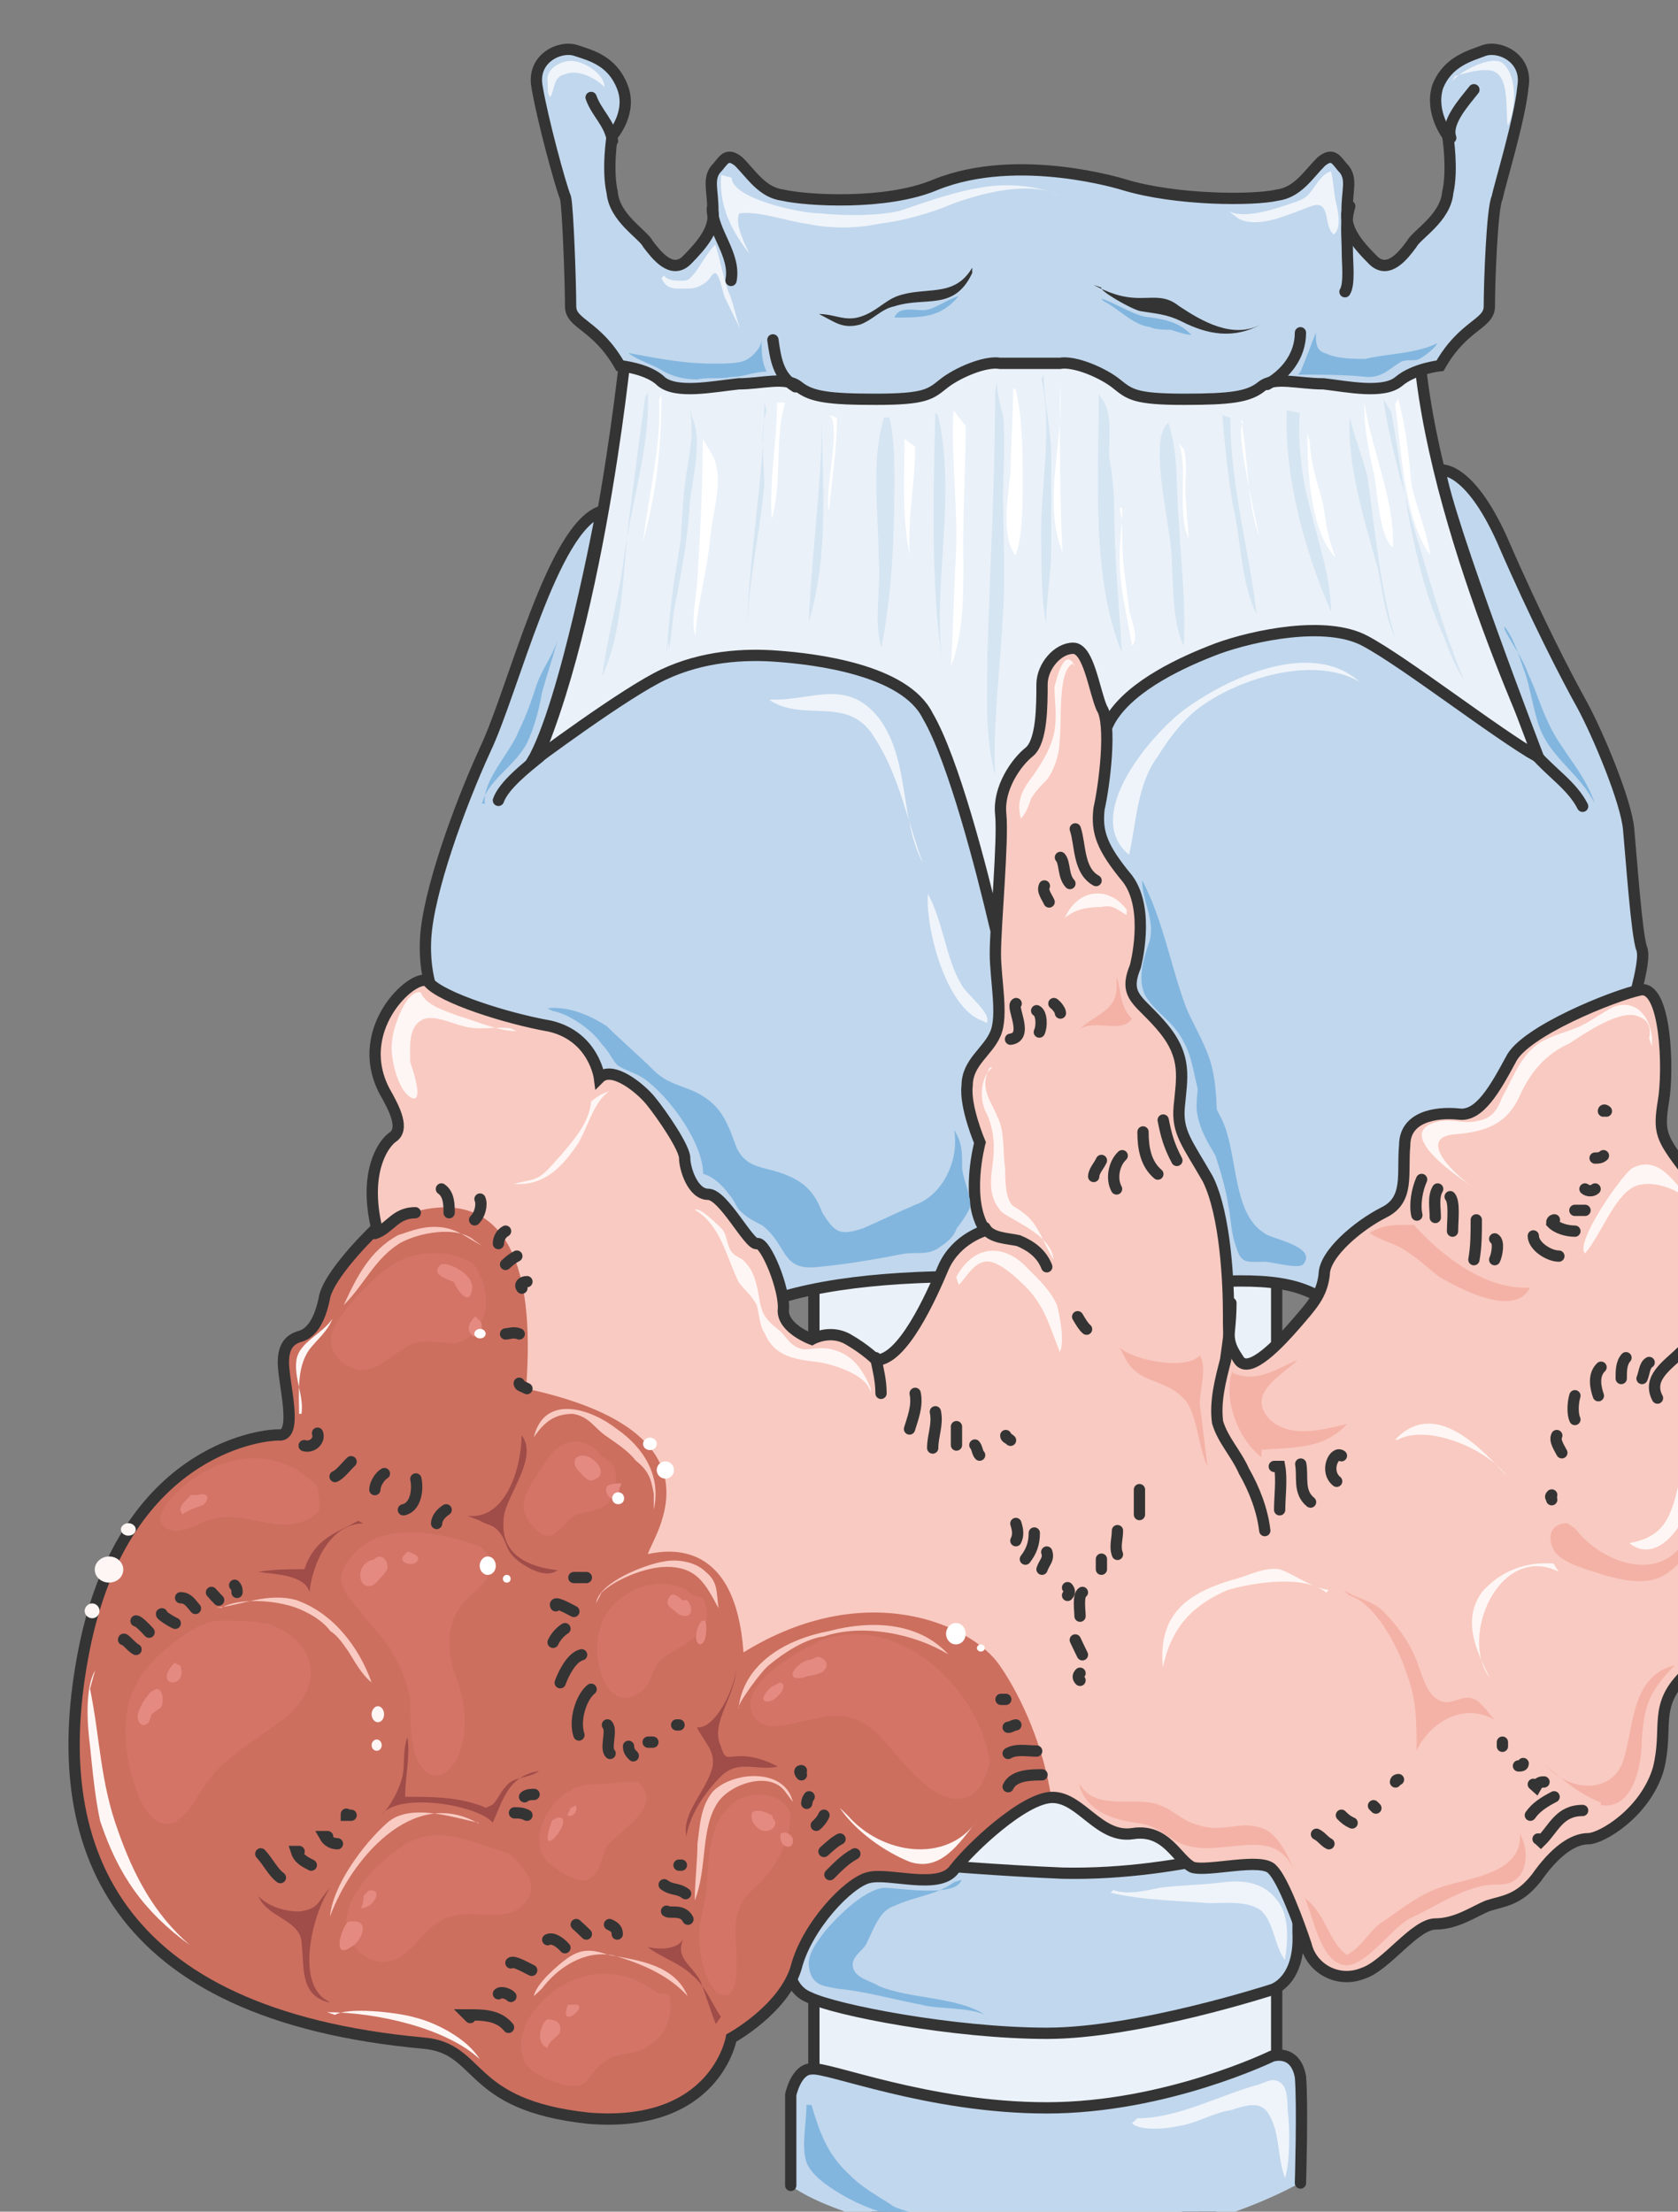 <svg xmlns="http://www.w3.org/2000/svg" version="1.0" viewBox="0 0 225.827 297.6"><rect x="0" y="0" width="225.827" height="297.6" fill="#808080" stroke="none"/><defs><clipPath clipPathUnits="userSpaceOnUse" id="a"><path d="M8.555 5.277h225.543v297.82H8.555z"/></clipPath></defs><path clip-path="url(#a)" d="M171.776 153.027v140.035c-38.257 19.509-62.282-1.039-62.282-1.039V158.224s10.473-5.557 30.301-5.916c19.828-.36 31.98.72 31.98.72z" fill="#eaf1f9" fill-rule="evenodd" fill-opacity="1" stroke="none"/><path clip-path="url(#a)" d="M171.816 153.067v140.035c-38.257 19.509-62.282-1.039-62.282-1.039V158.264s10.473-5.557 30.301-5.916c19.828-.36 31.98.72 31.98.72" fill="none" stroke="#343434" stroke-width="1.519px" stroke-linecap="round" stroke-linejoin="miter" stroke-miterlimit="8" stroke-dasharray="none" stroke-opacity="1"/><path d="M84.189 47.091s-4.197 42.894-14.99 61.003c0 0 44.932 28.583 72.395 28.583 27.863 0 67.52-31.021 67.52-31.021s-15.631-32.06-18.07-57.165c0 0-37.257-6.636-52.928-5.917-15.63.68-53.927 4.517-53.927 4.517z" fill="#eaf1f9" fill-rule="evenodd" fill-opacity="1" stroke="none"/><path d="M84.229 47.131s-4.198 42.894-14.991 61.003c0 0 44.933 28.583 72.396 28.583 27.863 0 67.52-31.021 67.52-31.021s-15.631-32.06-18.07-57.165c0 0-37.257-6.636-52.928-5.917-15.63.68-53.927 4.517-53.927 4.517" fill="none" stroke="#343434" stroke-width="1.519px" stroke-linecap="round" stroke-linejoin="miter" stroke-miterlimit="8" stroke-dasharray="none" stroke-opacity="1"/><path d="M134.558 48.85c-2.078-.36-5.916 1.36-7.635 2.759-1.759 1.399-2.438 2.078-9.074 2.078-6.277 0-8.715-.32-10.434-1.718-1.759-1.4-4.877-.36-8.035-.36-3.478.36-8.355 1.399-10.434-.32-1.759-1.759-5.557-2.119-5.557-2.119-3.158-5.556-6.636-5.556-6.636-7.995 0-3.118-.36-13.192-.68-14.591-.719-1.759-3.157-10.794-3.837-14.951-.72-3.838 3.118-5.597 5.237-4.877 2.079.68 4.877 1.4 6.236 4.877 1.4 3.478-1.359 6.596-1.359 6.596s-.72 4.517 0 7.635c.32 3.478 4.158 5.597 4.837 6.956 1.08 1.4 3.158 4.198 5.237 2.119 2.079-2.119 3.838-4.198 3.478-6.636 0-2.758-.68-4.158.36-5.557 1.039-1.04 1.399-2.438 3.118-1.04 1.759 1.76 3.158 4.158 5.956 4.518 3.118.72 13.912 1.4 20.508-1.399 11.153-4.517 25.424 0 25.424 0 6.996 2.119 17.43 2.119 20.548 1.4 2.798-.36 4.197-2.76 5.956-4.518 1.72-1.4 2.079 0 3.118 1.04 1.04 1.398.36 2.798.36 5.556-.36 2.438 1.36 4.517 3.478 6.636 2.079 2.079 4.158-.72 5.197-2.119.72-1.36 4.557-3.478 4.877-6.956.72-3.118 0-7.635 0-7.635s-2.439-3.118-1.36-6.596c1.36-3.478 4.518-4.198 6.237-4.877 2.119-.72 5.916 1.04 5.237 4.877-.36 4.157-3.118 13.192-3.478 14.95-.68 1.4-1.04 11.474-1.04 14.592 0 2.439-3.477 2.439-6.635 7.995 0 0-3.478.36-5.557 2.119-2.079 1.719-6.956.68-10.114.32-3.478 0-6.596-1.04-8.355.36-1.719 1.399-4.157 1.718-10.434 1.718-6.636 0-7.315-.68-9.074-2.078-1.719-1.4-5.557-3.118-7.635-2.759h-8.036z" fill="#c1d7ed" fill-rule="evenodd" fill-opacity="1" stroke="none"/><path clip-path="url(#a)" d="M134.598 48.89c-2.078-.36-5.916 1.36-7.635 2.759-1.759 1.399-2.438 2.078-9.074 2.078-6.277 0-8.715-.32-10.434-1.719-1.76-1.399-4.877-.36-8.035-.36-3.478.36-8.355 1.4-10.434-.32-1.759-1.758-5.557-2.118-5.557-2.118-3.158-5.556-6.636-5.556-6.636-7.995 0-3.118-.36-13.192-.68-14.591-.719-1.76-3.157-10.794-3.837-14.951-.72-3.838 3.118-5.597 5.237-4.877 2.079.68 4.877 1.399 6.236 4.877 1.4 3.478-1.359 6.596-1.359 6.596s-.72 4.517 0 7.635c.32 3.478 4.158 5.597 4.837 6.956 1.08 1.4 3.158 4.198 5.237 2.119 2.079-2.119 3.838-4.198 3.478-6.636 0-2.759-.68-4.158.36-5.557 1.039-1.04 1.399-2.438 3.118-1.04 1.759 1.76 3.158 4.158 5.956 4.518 3.118.72 13.912 1.4 20.508-1.4 11.153-4.516 25.424 0 25.424 0 6.996 2.12 17.43 2.12 20.548 1.4 2.798-.36 4.197-2.758 5.956-4.517 1.72-1.4 2.079 0 3.118 1.04 1.04 1.398.36 2.797.36 5.556-.36 2.438 1.36 4.517 3.478 6.636 2.079 2.079 4.157-.72 5.197-2.119.72-1.36 4.557-3.478 4.877-6.956.72-3.118 0-7.635 0-7.635s-2.439-3.118-1.36-6.596c1.36-3.478 4.518-4.198 6.237-4.877 2.119-.72 5.916 1.04 5.237 4.877-.36 4.157-3.118 13.192-3.478 14.95-.68 1.4-1.04 11.474-1.04 14.592 0 2.439-3.477 2.439-6.635 7.995 0 0-3.478.36-5.557 2.119-2.079 1.719-6.956.68-10.114.32-3.478 0-6.596-1.04-8.355.36-1.719 1.399-4.157 1.718-10.434 1.718-6.636 0-7.315-.68-9.074-2.078-1.719-1.4-5.557-3.118-7.635-2.759h-8.036z" fill="none" stroke="#343434" stroke-width="1.519px" stroke-linecap="round" stroke-linejoin="miter" stroke-miterlimit="8" stroke-dasharray="none" stroke-opacity="1"/><path d="M95.862 28.063c0 3.118 3.198 6.236 2.518 9.674M107.055 52.048c-2.358-1.399-2.678-3.837-3.038-6.316" fill="none" stroke="#343434" stroke-width="1.519px" stroke-linecap="round" stroke-linejoin="miter" stroke-miterlimit="8" stroke-dasharray="none" stroke-opacity="1"/><path d="M130.84 36.738c-2.438 5.197-6.275 3.118-10.473 4.477-1.759.36-2.798 1.759-4.557 2.439-2.439.68-3.478-.36-5.597-1.4 2.119 0 3.518 1.04 5.597.36 2.119-.68 3.158-2.079 4.917-2.758 3.838-1.4 7.675.32 10.114-3.838zM148.23 38.697c-.36.36 3.798 2.798 5.197 3.158 2.079.36 3.478.36 5.597 1.399 3.478 1.759 6.955 2.438 10.753.36-3.798 2.078-7.995-.36-11.113-2.439-1.76-1.4-3.158-1.08-5.237-1.08-2.439 0-4.157-.679-6.276-1.758z" fill="#343434" fill-rule="evenodd" fill-opacity="1" stroke="none"/><path d="M181.65 27.743c-.64 2.119-.32 3.838-.32 6.316 0 1.36.32 4.158-.32 5.197M170.537 51.729c2.438-1.36 4.477-3.798 4.477-6.956M82.43 18.949c-.36-2.399-2.159-3.758-2.878-5.837M195.242 18.549c-.72-2.039 1.759-4.757 3.118-6.476" fill="none" stroke="#343434" stroke-width="1.519px" stroke-linecap="round" stroke-linejoin="miter" stroke-miterlimit="8" stroke-dasharray="none" stroke-opacity="1"/><path d="M80.911 68.758s-4.837 26.105-9.394 33.78c0 0 12.552-9.394 17.789-11.833 5.197-2.438 10.793-2.798 15.31-2.438 4.878.36 17.07 1.758 20.188 7.995 3.478 5.916 7.316 20.907 9.035 28.223 1.759 7.635 10.793 2.758 11.873-4.518 1.04-7.675 1.04-18.828 3.797-23.346 2.799-4.517 9.754-7.675 14.312-9.394 4.837-1.759 14.59-3.838 19.828-1.04 5.237 2.76 17.749 12.513 23.346 15.671 0 0-12.193-31.7-13.232-38.656 0 0 3.797-.72 8.355 9.394 4.517 10.434 8.674 18.469 10.793 22.267 2.079 3.837 5.916 12.912 6.236 16.71.36 3.837 1.08 14.31 1.76 16.03.679 1.759-1.4 8.355-4.518 18.109-3.478 10.114-31.7 33.78-36.218 30.621-4.198-3.478-7.995-4.517-18.789-3.798-10.473.68-42.134-3.837-59.564 3.119-17.749 6.596-35.858-24.705-38.976-32.021-3.518-6.956-5.956-10.794-5.597-17.43.36-6.236 4.518-17.749 8.035-25.424 3.798-7.995 9.035-29.942 15.631-32.02z" fill="#c1d7ed" fill-rule="evenodd" fill-opacity="1" stroke="none"/><path d="M80.95 68.798s-4.836 26.104-9.393 33.78c0 0 12.552-9.394 17.789-11.833 5.197-2.439 10.793-2.798 15.31-2.439 4.878.36 17.07 1.76 20.188 7.996 3.478 5.916 7.316 20.907 9.035 28.223 1.759 7.635 10.793 2.758 11.873-4.518 1.039-7.675 1.039-18.828 3.797-23.346 2.799-4.517 9.754-7.675 14.312-9.394 4.837-1.759 14.59-3.838 19.828-1.04 5.237 2.76 17.749 12.513 23.346 15.671 0 0-12.193-31.7-13.232-38.656 0 0 3.797-.72 8.354 9.394 4.518 10.434 8.675 18.469 10.794 22.266 2.079 3.838 5.916 12.913 6.236 16.71.36 3.838 1.08 14.312 1.76 16.03.679 1.76-1.4 8.356-4.518 18.11-3.478 10.114-31.701 33.78-36.218 30.621-4.198-3.478-7.995-4.517-18.789-3.798-10.473.68-42.134-3.837-59.564 3.119C84.11 182.29 66 150.988 62.882 143.673c-3.518-6.956-5.956-10.794-5.597-17.43.36-6.236 4.518-17.749 8.035-25.424 3.798-7.995 9.035-29.942 15.63-32.02" fill="none" stroke="#343434" stroke-width="1.519px" stroke-linecap="round" stroke-linejoin="miter" stroke-miterlimit="8" stroke-dasharray="none" stroke-opacity="1"/><path d="M106.376 281.83s.72-3.479 2.798-3.479c2.079-.36 15.67 5.237 31.66 5.237 16.03 0 30.302-6.956 30.302-6.956s3.118-1.079 3.838 2.759c.32 3.837 0 14.311 0 14.311s-12.872 7.675-32.02 8.355c-10.794.68-29.942-3.118-36.578-7.995v-12.233zM106.056 262.44s-.72 4.878 2.798 6.277c3.478 1.72 19.468 4.837 32.02 4.837 12.193 0 30.302-5.876 30.302-5.876s3.798-1.08 3.478-7.676V246.77s-14.99 5.597-31.7 5.237c-16.35-.68-35.5-2.798-35.5-2.798l-1.398 13.232z" fill="#c1d7ed" fill-rule="evenodd" fill-opacity="1" stroke="none"/><path d="M106.416 294.062v-12.193s.72-3.478 2.798-3.478c2.079-.36 15.67 5.237 31.66 5.237 16.03 0 30.302-6.956 30.302-6.956s3.118-1.079 3.838 2.759c.32 3.837 0 14.311 0 14.311M106.096 262.48s-.72 4.878 2.798 6.277c3.478 1.72 19.468 4.837 32.02 4.837 12.193 0 30.302-5.876 30.302-5.876s3.798-1.08 3.478-7.676V246.81s-14.99 5.597-31.7 5.237c-16.35-.68-35.5-2.798-35.5-2.798l-1.398 13.232z" fill="none" stroke="#343434" stroke-width="1.519px" stroke-linecap="round" stroke-linejoin="miter" stroke-miterlimit="8" stroke-dasharray="none" stroke-opacity="1"/><path clip-path="url(#a)" d="M144.392 87.187c-2.078 0-4.197 2.439-4.197 4.877 0 2.799 0 7.676-1.719 9.075-1.759 1.399-4.197 4.877-3.838 8.355.36 3.478-.72 14.95-.72 18.788 0 3.478 1.08 8.355 0 10.794-1.039 2.438-3.797 3.837-3.797 6.956-.36 2.798 1.72 7.675 1.72 7.675s-2.08 7.675.719 11.833c0 0-3.838 1.039-5.597 4.877-1.759 4.197-5.557 12.552-9.074 12.552 0 0-1.36-1.399-3.798-2.798-2.439-1.4-4.877 0-4.877 0s-3.838-1.4-3.838-3.838c.32-2.798-2.438-9.394-3.518-9.034-1.04.32-4.517-6.636-6.596-6.636-2.078 0-3.158-3.478-3.158-4.877 0-1.4-3.118-5.917-4.517-7.636-1.4-1.759-5.237-4.877-6.956-3.158 0 0-.72-5.557-6.636-6.956-5.916-1.039-14.631-3.837-16.35-5.916-1.4-1.759-10.474 5.916-5.956 14.631 1.399 2.439 2.798 5.197 1.039 6.276-1.36 1.04-3.798 4.877-2.079 12.153 0 0-5.916 5.596-6.955 9.074-.72 3.838-2.08 5.237-3.478 5.557-1.04.36-2.12 1.04-2.12 3.478 0 2.798 2.12 10.114-.679 9.754-2.798 0-20.907 2.439-26.144 28.902-5.237 26.464 3.838 49.09 45.653 52.928 8.035.68 5.596 8.355 22.306 10.114 17.07 1.36 19.148-10.793 19.148-10.793s6.996-3.838 8.715-9.434c1.4-5.557 6.996-11.474 9.754-12.153 2.798-.72 9.434 1.719 11.513-1.08 2.079-2.758 9.395-9.714 13.232-9.714 3.838 0 6.276 5.557 10.794 4.877 4.557-.72 5.956 3.478 8.035 4.518 2.079.68 9.394-1.4 10.793.32 1.4 1.399 3.478 6.995 4.517 10.113.72 3.119 4.198 5.237 7.676 3.838 3.158-1.04 6.956-6.636 9.754-6.636 2.798 0 5.237-1.719 6.996-2.438 2.078-.68 4.157-.68 6.596-3.798 2.438-3.478 4.877-5.237 6.955-5.237 1.76 0 7.676-3.478 9.435-9.394 1.399-5.597-.72-8.355 3.478-12.553 4.197-4.157 7.995-9.754 4.517-15.67-3.118-5.557-2.079-6.596-1.04-9.394 1.04-2.799 1.76-4.518.36-8.715-1.399-4.517-3.837-5.917-1.759-8.675 2.439-2.438 3.478-8.355 2.799-13.592-.68-5.556-1.76-7.995-4.877-12.192-3.118-4.158-3.478-4.877-2.799-9.035.72-4.197.36-15.67-3.118-14.99-3.478.719-15.67 5.596-17.43 9.394-2.078 3.837-4.197 7.675-6.955 7.315-3.158-.32-7.316.36-7.316 4.198-.36 3.837.68 7.315-2.798 9.034-3.478 1.76-8.035 5.597-8.035 8.355-.32 2.798-1.719 4.198-3.798 6.636-2.118 2.439-6.276 6.956-7.675 4.877-1.4-2.119-1.4-2.438-1.4-6.276 0-3.838-.359-13.232-2.797-18.11-2.799-4.876-4.158-6.275-3.838-9.753.36-3.838 1.04-6.596-2.079-10.434-3.118-3.838-5.557-4.197-3.838-8.355 0 0 2.08-7.675-1.039-11.833-3.478-4.197-4.197-6.276-3.838-9.434.72-3.118 1.76-11.473.36-13.552-1.04-2.438-1.759-8.035-3.838-8.035z" fill="#f9cac1" fill-rule="evenodd" fill-opacity="1" stroke="none"/><path clip-path="url(#a)" d="M141.474 241.813c-7.635.36-10.793 8.036-14.271 10.114-2.079 1.4-7.635 1.4-10.434.68-3.118.72-8.355 6.636-10.074 12.193-1.399 5.556-8.395 9.394-8.395 9.394s-2.398 12.152-19.148 10.793c-16.71-1.759-14.271-9.394-22.266-10.114-41.775-3.837-50.85-26.424-45.613-52.888 5.237-26.424 23.346-28.862 26.104-28.862 2.799.32.72-6.956.72-9.754 0-2.439 1.04-3.118 2.079-3.478 1.399-.36 2.798-1.759 3.478-5.557 1.039-3.478 6.955-9.074 6.955-9.074s22.986-14.272 20.188 21.587c27.503 5.916 17.07 19.828 16.39 22.266 3.118-.68 11.833-1.719 12.872 13.232 16.35-10.114 30.622-3.837 34.46 1.72 3.158 4.556 5.916 11.152 6.955 17.748z" fill="#cc6f5f" fill-rule="evenodd" fill-opacity="1" stroke="none"/><path clip-path="url(#a)" d="M144.432 87.227c-2.078 0-4.197 2.439-4.197 4.877 0 2.798 0 7.676-1.719 9.075-1.759 1.399-4.197 4.877-3.838 8.355.36 3.478-.72 14.95-.72 18.788 0 3.478 1.08 8.355 0 10.794-1.039 2.438-3.797 3.837-3.797 6.955-.36 2.799 1.72 7.676 1.72 7.676s-2.08 7.675.719 11.833c0 0-3.838 1.039-5.597 4.877-1.759 4.197-5.557 12.552-9.074 12.552 0 0-1.36-1.4-3.798-2.798-2.439-1.4-4.877 0-4.877 0s-3.838-1.4-3.838-3.838c.32-2.798-2.438-9.394-3.518-9.034-1.04.32-4.517-6.636-6.596-6.636-2.078 0-3.158-3.478-3.158-4.877 0-1.4-3.118-5.917-4.517-7.636-1.4-1.759-5.237-4.877-6.956-3.158 0 0-.72-5.557-6.636-6.956-5.916-1.04-14.631-3.837-16.35-5.916-1.4-1.759-10.474 5.916-5.956 14.631 1.399 2.439 2.798 5.197 1.039 6.276-1.36 1.04-3.798 4.877-2.079 12.153 0 0-5.916 5.596-6.956 9.074-.72 3.838-2.078 5.237-3.477 5.557-1.04.36-2.12 1.04-2.12 3.478 0 2.798 2.12 10.114-.679 9.754-2.798 0-20.907 2.439-26.144 28.902-5.237 26.464 3.838 49.09 45.652 52.928 8.036.68 5.597 8.355 22.307 10.114 17.07 1.36 19.148-10.793 19.148-10.793s6.996-3.838 8.715-9.434c1.4-5.557 6.996-11.474 9.754-12.153 2.798-.72 9.434 1.719 11.513-1.08 2.079-2.758 9.394-9.714 13.232-9.714 3.838 0 6.276 5.557 10.794 4.877 4.557-.72 5.956 3.478 8.035 4.518 2.078.68 9.394-1.4 10.793.32 1.4 1.399 3.478 6.995 4.517 10.113.72 3.119 4.198 5.237 7.676 3.838 3.158-1.04 6.956-6.636 9.754-6.636 2.798 0 5.237-1.719 6.996-2.438 2.078-.68 4.157-.68 6.596-3.798 2.438-3.478 4.877-5.237 6.955-5.237 1.76 0 7.676-3.478 9.435-9.394 1.399-5.597-.72-8.355 3.478-12.553 4.197-4.157 7.995-9.754 4.517-15.67-3.118-5.557-2.079-6.596-1.04-9.394 1.04-2.799 1.76-4.518.36-8.715-1.399-4.517-3.837-5.917-1.759-8.675 2.439-2.438 3.478-8.355 2.799-13.592-.68-5.556-1.76-7.995-4.877-12.192-3.118-4.158-3.478-4.877-2.799-9.035.72-4.197.36-15.67-3.118-14.99-3.478.719-15.67 5.596-17.43 9.394-2.078 3.837-4.197 7.675-6.955 7.315-3.158-.32-7.316.36-7.316 4.198-.36 3.837.68 7.315-2.798 9.034-3.478 1.76-8.035 5.597-8.035 8.355-.32 2.798-1.719 4.198-3.798 6.636-2.118 2.439-6.276 6.956-7.675 4.877-1.4-2.119-1.4-2.438-1.4-6.276 0-3.838-.359-13.232-2.798-18.11-2.798-4.876-4.157-6.275-3.837-9.753.36-3.838 1.04-6.596-2.079-10.434-3.118-3.838-5.557-4.197-3.838-8.355 0 0 2.08-7.675-1.039-11.833-3.478-4.197-4.197-6.276-3.838-9.434.72-3.118 1.76-11.473.36-13.552-1.04-2.438-1.759-8.035-3.838-8.035" fill="none" stroke="#343434" stroke-width="1.519px" stroke-linecap="round" stroke-linejoin="miter" stroke-miterlimit="8" stroke-dasharray="none" stroke-opacity="1"/><path d="M156.545 150.709c.4 2.038.76 3.398 1.839 5.436M153.827 152.308c0 2.158.36 4.277 1.999 5.676M151.028 155.506c-1.119 1.04-1.519 3.118-.76 4.477M148.23 156.145c-.32.72-1.04 1.44-1.04 2.16M136.757 135.038c-.76.36 1.799 4.477-.76 4.797M139.515 135.998c.72.36.72 2.158.36 2.878M141.834 135.038c.44.32.88.96.88 1.28M144.712 111.532c.72 2.12.36 5.597 2.799 6.956M142.714 115.37c.64.72.32 2.479 1.279 3.518M140.555 119.208c-.32.72.32 1.439.64 2.158M132.56 165.18c.72 1.439 3.118 1.439 4.517 1.759 1.719.72 3.118 1.759 3.798 3.518M145.032 177.173c.4.68.8 1.359 1.2 1.679M117.849 182.69c.36 1.718.72 3.117.72 4.796M123.165 187.486c.36 1.72-.36 3.438-.76 4.797M125.884 189.965c.36 1.759-.36 3.158-.36 4.877M128.722 191.964v2.478M131.2 194.442c.32.36.32 1.04.64 1.36M135.358 193.163c0 .32.32.32.64.64M153.347 200.439v3.357M150.389 205.955c0 1.08-.4 2.159 0 3.198M148.23 209.793v1.359M145.672 214.27c-.64.36-.32 2.519-.32 3.198M144.712 220.666c.32.68.64 1.36.96 2M145.352 225.144c-.32.32-.32.64 0 .959M136.717 204.996c.32 1 .32 1.679 0 2.318M139.196 206.275c0 1.44-.4 2.478-1.2 3.518M140.875 208.833c.32 1-.32 1.36-.64 2.319M143.673 214.67c.32-.32.32-.68 0-1.04M50.45 165.98c2.038-.68 2.718-2.799 5.436-2.799M177.173 246.81c.68.32 1.039.96 1.679 1.28M180.53 244.252c.36.36.72.72 1.44 1.04M184.848 242.973l.32.32M187.806 239.775s0-.32.4-.32M206.995 247.45c.36 0 0 0 .36.32 1.758-1.72 2.478-4.158 5.636-4.158M205.955 244.252c.72-1.04 1.8-1.759 3.198-2.479M206.355 240.094l.36.32c.36-.64.72-.64 1.08-.64M204.356 237.616c.32 0 .64 0 .64-.32M202.197 234.978v-.56M226.183 181.97c-1.719 1.719-4.557 3.438-3.118 6.156M221.945 183.329c-.64.36-.64 1.439-.959 2.159M218.827 182.69c-.64.719-.64 1.758-.64 2.798M215.47 183.969c-1.12 1.079-.72 2.798-.36 3.837M211.952 187.806c-.32 1.08-.32 2.519 0 3.198M209.513 193.163c-.36.68.36 1.679.68 2.319M208.833 201.158c-.32.32 0 .32 0 .64M171.496 197.32h.72c.32 1.72 0 4.158 0 5.837M175.054 197c.32 1.72-.36 3.758 1.32 5.118M180.53 195.881c-.959-.72-2.318 2.079-.639 3.438M191.324 158.704c-.64 1.399-.96 3.438-.64 4.797M193.483 159.983c-.64 1.08-.32 2.479-.32 3.838M195.162 161.022c.64.72.32 3.238.32 4.638M198.68 164.14c0 1.8 0 3.598-.32 5.357M201.158 166.699c.64.36.32 2.119 0 2.798M206.355 166.3c0 1.358 2.079 2.718 3.438 2.718M209.193 164.14s-.36 0-.36.4c.72.76 2.08 1.12 3.119 1.12M211.952 162.861h1.359M213.31 159.983c.36.32 1.04.32 1.36 0M214.67 155.826c.4 0 .76 0 1.12-.32M215.79 149.51s0-.32.399 0M165.66 175.334c0 2.438-.36 5.237-.72 7.675-.72 2.798-1.44 5.557-1.08 8.355.72 2.439 2.48 4.157 3.559 6.596 1.399 2.439 2.478 5.237 2.798 7.995" fill="none" stroke="#343434" stroke-width="1.519px" stroke-linecap="round" stroke-linejoin="miter" stroke-miterlimit="8" stroke-dasharray="none" stroke-opacity="1"/><path d="M89.386 37.058c.36.72 1.719.72 2.398.72 1.04 0 1.04-.36 1.72-1.04 1.039-1.4 1.718-2.799 2.758-3.838.68 2.079 1 4.158 1.719 6.236.68 1.4.999 3.478 1.679 5.197-.68-1.359-1.36-2.758-2.04-4.157-.359-.68-.679-3.118-1.358-3.438-.36 0-.68.68-1.04 1.04-.68.679-1.719 1.038-2.398 1.038-1.72 0-3.078.32-3.798-1.399z" fill="#eff4fa" fill-rule="evenodd" fill-opacity="1" stroke="none"/><path d="M174.654 50.41c3.158 0 6.276 0 9.394.32 2.12 0 2.799-1.04 4.558-2.08 1.04-.36 1.719 0 2.438-.36.68-.359 2.079-1.438 2.399-2.118-2.759 1.4-6.596 1.4-9.714 2.119-1.4 0-3.838 0-5.237-.72-1.4-.36-1.4-1.399-1.4-2.838a209.79 209.79 0 0 1-2.078 5.317zM102.498 45.692c0 1.8 0 2.879.68 4.318-1.72 0-3.079.72-4.798.72-1.399.32-3.118 0-4.517.32-1.719 0-3.078-.32-4.477-1.04-1.72-1.08-3.438-1.44-4.837-2.519 3.797.72 7.595 1.44 11.393 1.44 1.399 0 3.118 0 4.157-.36 1.04-.36 2.399-1.8 2.399-2.879z" fill="#82b6df" fill-rule="evenodd" fill-opacity="1" stroke="none"/><path d="M98.46 23.906c0 2.758 9.075 4.797 11.833 4.797 3.478.36 7.675.36 10.794-.32 4.877-1.72 8.355-2.759 10.793-3.118 3.518-.68 7.675-.32 10.794 1.04-4.158-2.04-10.434-.32-14.272 1.038-3.118 1.36-6.956 2.399-10.074 2.759-3.158.68-6.636.68-9.754 0-2.798-.36-6.276-1.72-9.074-1.4-.68 1.4.72 4.118 1.399 5.477-2.439-3.078-4.198-6.516-3.838-10.633zM73.715 10.993c-.36-1.719 1.76-2.798 3.118-2.798 1.76 0 4.518 1.759 4.518 3.518-1.04-1.08-3.438-2.439-5.197-1.759-1.72.36-1.4 1.759-2.079 3.118-.36-.32-.36-1.04-.36-1.36zM195.442 10.953c1.079-1.439 5.356-3.557 6.755-2.478 2.12 1.759 1.8 6.356.72 8.435-.36-2.079.36-6.676-2.119-7.396-1.799-.32-3.558.36-4.997.72zM165.3 28.383c1.759 1.04 5.556 0 7.595-.72 1.04-.36 2.439-.68 3.118-1.399 1.04-1.08 1.72-2.838 3.118-3.198.36 1.44.36 2.838.68 4.237.36 1.44.68 3.558-.32 4.238-1.399-1.04-.36-4.557-2.798-3.878-3.078 1.08-7.236 3.198-9.994 1.76zM151.948 115.01c1.04-4.517 1.04-9.354 3.838-13.192 1.719-2.758 3.837-5.556 6.596-7.275 5.236-3.478 14.67-6.276 20.587-2.799-6.596-5.916-18.109-.32-23.706 3.838-4.557 3.478-13.631 14.231-7.315 19.428zM103.497 94.143c4.597 3.158 10.554-.68 14.072 4.917 3.478 5.237 4.557 11.513 6.636 17.07-3.158-5.917-1.72-13.952-5.957-19.549-4.197-5.236-8.754-2.438-14.031-2.438zM132.12 137.317c-4.837-1.76-7.595-12.513-7.236-17.03 2.079 3.838 2.399 8.675 4.478 12.153.68 1.399 4.117 3.837 3.438 5.197zM149.83 254.326c2.118.72 4.556 0 6.315-.32 2.799-.36 5.597-.36 8.395-.72 2.799-.36 5.597 0 7.356 2.439 1.719 2.079 1.399 5.597 1.04 7.995-1.4-1.719-1.4-4.837-3.159-6.596-1.759-1.399-4.877-1.04-6.996-1.04-4.557-.359-8.754-.359-13.312-1.398zM153.067 285.027c5.557 0 11.153-3.158 16.39-4.557 1.04-.36 2.079-1.08 3.118 0 .72.68.72 2.798.72 3.478.32 2.478.32 7.036-.36 9.114-1.04-2.798-.68-5.956-2.079-8.395-1.039-2.118-3.158-1.399-5.236-.72-2.439.36-4.518 1.76-6.996 2.12-1.36.36-5.197.72-6.276-.36z" fill="#eff4fa" fill-rule="evenodd" fill-opacity="1" stroke="none"/><path d="M129.402 252.927c-.68 2.478-8.675 1.08-10.434 1.08-2.758.319-6.236 3.837-7.995 5.915-1.04 1.4-2.439 3.159-2.079 4.878.36 2.438 2.079 2.438 3.838 2.798 3.797.36 7.275 1.399 11.113 2.119 2.438.68 6.276.32 8.675 1.359-3.798-2.439-10.074-2.079-14.232-3.838-1.04-.68-3.118-1.04-3.478-2.438-.36-1.4 1.04-2.08 1.72-3.119 1.079-2.118 1.758-4.557 3.837-5.236 3.118-1.4 5.557-1.4 7.995-3.159zM108.534 283.228c0 2.479-.72 5.637 0 7.716.68 1.759 2.759 3.158 4.478 4.197 5.196 3.158 11.073 3.878 16.95 5.597-.68-1.04-3.798-1.72-4.838-2.079-1.719-1.04-3.438-1.04-4.837-1.759-2.079-1.4-4.157-2.438-5.876-4.197-3.118-2.799-4.158-5.957-5.197-9.475z" fill="#82b6df" fill-rule="evenodd" fill-opacity="1" stroke="none"/><path d="M206.675 101.538c2.118 2.439 4.917 4.198 6.316 6.956M72.596 101.858c-1.719 1.4-4.797 3.798-5.517 5.837" fill="none" stroke="#343434" stroke-width="1.519px" stroke-linecap="round" stroke-linejoin="miter" stroke-miterlimit="8" stroke-dasharray="none" stroke-opacity="1"/><path d="M74.395 136.038c2.079.36 5.237 2.438 6.636 4.517 1.04 1.04 1.36 2.079 2.079 2.798 1.039.68 2.438 1.04 3.478 1.72 3.477 2.438 8.035 8.714 8.035 12.871 1.399.36 2.758 1.72 3.478 2.759.68.72 1.039 1.759 1.399 2.118 1.04 1.04 1.719 1.36 3.118 2.08 3.478 2.757 2.438 6.235 7.675 5.556 3.838-.36 7.675-1.04 11.153-1.72 2.08-.359 3.478.32 5.237-1.079 1.04-.68 1.72-1.359 2.079-2.398.36-.36 1.759-2.439 1.759-2.798.32-1.4-1.04-3.838-1.04-5.557 0-2.079 0-3.118-1.079-4.877.72 3.838-1.359 8.675-5.197 10.074-2.438 1.04-4.557 2.078-6.995 3.158-3.119 1.04-3.838.68-5.557-2.119-1.04-2.758-2.439-4.157-5.237-5.197s-4.877-.68-6.276-3.478c-1.04-2.798-1.759-5.236-4.517-6.955-2.12-1.4-4.558-1.4-6.636-3.478-2.08-2.079-4.198-3.838-6.277-5.917-2.078-1.399-5.236-2.798-8.035-2.438zM159.064 137.397c1.039 2.438 2.078 4.157 2.078 6.596.36 2.118-.36 4.197 0 5.956.36 2.079 1.4 3.798 2.439 5.557.68 2.078 1.399 4.517 1.719 6.636.36 1.719.36 3.797 1.04 5.556.719 2.439 1.398 2.08 3.837 2.08 1.04 0 4.517 1.038 5.197.359 2.078-2.439-4.518-3.478-5.197-4.198-4.517-2.758-3.478-11.113-5.917-15.67-1.399-2.439-1.399-4.517-2.078-7.316-.36-2.758-2.439-3.837-3.838-6.276zM64.88 108.134c.72-3.118 4.238-4.877 5.957-7.995 1.08-2.118 1.759-4.917 2.119-6.995.68-2.439 1.399-4.518 2.079-6.996-.68 2.119-2.08 3.877-2.799 5.956-.68 2.079-1.399 4.198-2.438 6.276-1.04 2.799-4.917 6.636-4.558 9.754zM202.477 84.309c1.4 1.759 2.119 4.557 2.799 6.316.68 2.119 1.039 4.557 1.719 6.676 1.399 4.557 5.556 6.636 7.635 10.833-1.36-4.197-4.477-6.995-6.236-10.833-1.04-2.119-1.72-4.557-2.759-6.676-.72-2.079-2.078-3.838-3.158-5.956zM148.19 40.176c1.4.36 4.198 2.118 5.917 2.438 2.798.36 4.517.72 6.236 2.439-.68 0-1.72-.32-2.759-.68-.68 0-2.078 0-2.798-.36-2.398-.32-4.157-2.438-6.236-3.478zM120.367 42.734c.72-1.799 3.118-.72 4.517-1.08 1.36-.359 2.759-1.438 4.118-1.798-2.399 2.878-4.797 2.878-8.635 2.878z" fill="#82b6df" fill-rule="evenodd" fill-opacity="1" stroke="none"/><path d="M161.702 148.15c-1.04-2.798-1.04-5.596-2.439-8.035-1.399-2.798-3.837-3.838-5.196-6.276-1.08-2.439 0-5.237.68-7.356.679-2.798-1.04-5.236-1.04-8.035 2.798 5.237 3.838 11.553 5.916 17.11 1.04 2.478 2.799 5.237 3.478 8.035.68 2.798.68 5.956.68 9.074z" fill="#82b6df" fill-rule="evenodd" fill-opacity="1" stroke="none"/><path d="M190.285 164.82c3.797 4.238 9.714 8.795 15.63 8.435-2.079 4.197-9.714 0-12.152-1.4-1.4-1.039-2.799-2.438-4.558-3.517-1.359-1.04-3.478-1.4-4.877-2.439 1.08-.72 2.439-1.079 4.198-1.079zM211.992 205.675c3.118 4.158 10.393 7.276 14.23 2.399 1.36 1.399-1.398 3.478-2.797 4.157-2.399 1.04-5.197.36-7.636-.32-2.079-.719-5.197-1.399-6.556-3.118-1.08-1.758-.72-3.837 1.72-3.837zM165.9 184.368c-1.4 3.798.719 9.315 3.877 11.713v-1c4.198-.359 8.395 0 11.513-3.477-3.118.72-7.675 2.079-10.474-.68-3.158-3.438 1.76-5.876 3.838-7.955-3.158 1.4-5.596 3.118-8.755 1.759zM145.312 240.414c1.08 3.478 4.917 4.518 7.715 4.877 3.118.32 4.198 2.439 6.956 3.118 5.597 1.4 12.592-3.477 14.671 4.838-.68-2.399-2.438-6.596-4.877-7.276-2.798-1.04-5.237.68-8.395-.36-2.758-.68-3.837-2.758-6.956-3.118-3.158-.32-7.355.72-9.114-2.438zM150.669 181.29c1.759 1.76 9.074 3.158 10.793 1.08 1.04 1.718 0 4.517 0 6.595.36 2.759.72 5.557 1.04 8.315-1.36-2.758-1.36-7.635-3.478-9.354-2.439-2.438-5.917-1.759-7.636-5.237zM150.269 131.48c.68 1.76.32 3.838 2.079 5.597-1.4 2.079-4.917 0-7.036 1.4 2.119-2.08 5.277-2.44 4.957-6.277zM181.57 214.67c3.518 1.04 6.636 6.996 7.715 10.474 1.36 3.477 1.36 6.636 1.36 10.433 1.758-3.797 6.316-6.596 10.473-4.157-.68-.72-1.719-2.439-2.758-2.799-1.4-.68-2.799.72-4.198.36-2.438-.72-2.798-4.197-3.837-6.276-.72-1.759-2.439-4.197-4.198-5.916-1.759-1.76-4.557-1.76-5.956-3.518zM175.294 254.766c1.399 2.398 2.118 8.994 5.596 9.674 2.799.32 6.277-4.837 8.715-6.236 3.118-1.4 6.596-3.798 10.074-4.478 2.119-.36 3.478.32 4.877-1.399 1.04-1.4 1.04-3.798 0-5.557.36 5.917-8.355 5.917-11.833 7.636-2.438 1.04-4.517 2.758-6.596 4.157-1.759 1.04-2.798 3.438-4.877 4.478-2.438-1.72-2.798-5.517-5.596-7.596zM215.43 242.893c4.477.68 5.516-5.557 5.516-8.715.36-4.877 1.04-6.596 4.477-10.114-5.836 1.4-5.516 8.035-6.875 12.553-1.4 4.877-7.276 4.517-10.394 1.039 2.079 1.759 4.517 3.838 7.275 4.877z" fill="#f4b2a7" fill-rule="evenodd" fill-opacity="1" stroke="none"/><path d="M144.672 89.666c-1.359-2.799-2.398 1.399-2.758 2.758 0 1.759.36 3.838 0 5.916-.36 2.08-1.4 3.838-2.798 5.917-1.36 1.719-2.439 3.478-1.72 5.876.68-.68 1.04-1.719 1.4-2.758.68-1.04 1.36-1.719 2.079-2.439 1.039-1.399 1.719-3.477 1.719-5.196.36-2.439-.32-9.395 1.759-10.434zM151.628 122.406c-2.398-3.238-6.556-2.878-8.315 1.08 1.4-1.08 2.798-1.44 4.877-1.44 1.72-.36 2.079.36 3.438 1.08zM133.56 143.633c-1.76 1.4-1.76 4.557-.72 6.316 1.039 2.439 1.039 4.517.72 6.956-.36 2.438-.36 4.557 1.358 6.276 2.079 1.4 6.556 3.158 6.876 6.276-1.36-2.078-2.039-4.877-4.117-6.276-.68-.68-1.36-.68-1.72-1.4-.679-1.038-.679-3.477-.679-4.516-.36-2.439 0-4.877-1.04-6.996-1.039-2.439-2.438-3.838-1.039-6.636zM117.169 186.767c-1.04-2.439-2.399-4.517-5.197-5.197-1.399-.36-2.798 0-3.838 0-1.718-.36-2.078-1.4-3.118-2.439-1.759-1.399-2.438-2.078-2.798-4.197-.36-2.079-.68-4.157-2.438-5.557-.68-.32-1.4-.68-1.72-1.719-.36-1.039-.36-1.759-1.039-2.438-.72-.68-2.798-2.798-3.518-2.439 3.518 2.08 4.198 6.277 5.917 9.754.72 1.04 1.759 1.72 2.438 3.119.36 1.399.36 2.758 1.08 3.797 1.359 3.158 4.157 3.478 7.275 3.838 2.119.36 6.636 1.759 6.956 4.157zM69.518 138.756c-2.439 0-5.557-1.4-7.995-2.119-1.76-.68-4.198-1.359-4.917-3.118-2.079-.36-3.838 5.237-3.838 6.596-.36 1.759.72 6.956 2.798 7.675 1.4.32 0-3.837-.36-4.877 0-1.719-.32-4.517 1.4-5.556 1.399-1.04 4.197.36 5.596.68 2.439.719 4.558 0 6.636.36zM222.305 140.755c.32-3.118-1.759-6.636-5.237-5.237-1.399.72-2.758 1.759-4.157 2.438-1.4.72-3.118 1.08-4.517 1.76-3.478 1.398-4.518 4.876-6.276 8.034-.68 1.76-1.4 2.799-3.478 3.119-1.4.36-3.118-.32-4.877 0-6.956 1.399 3.158 8.035 4.877 9.074-2.439-1.36-8.355-6.956-2.759-7.316 4.158-.36 6.956-1.399 8.675-5.236 1.4-3.118 3.478-5.557 6.596-6.956 2.119-1.4 6.276-4.198 8.715-3.838 1.719.32 2.438 1.36 2.078 3.118zM227.582 161.382c-2.079-1.719-4.157-6.236-7.995-4.157-1.719 1.399-7.675 10.074-6.276 11.433 2.118-2.399 3.837-7.596 6.636-8.995 2.438-1.04 5.916.36 7.635 2.079zM226.863 190.604c3.437 3.838 1.718 7.996.36 12.153-1.04 3.158-4.478 7.635-7.956 4.877 3.798-.68 5.197-2.438 6.236-6.236.32-2.119 3.798-9.754.32-11.153zM128.682 171.856c2.439-4.557 6.636-4.557 9.754-1.04 1.4 1.36 3.158 3.119 3.838 4.878.36 1.359 1.04 4.877.36 6.236-1.4-3.478-2.08-6.596-5.237-9.395-1.04-1.039-3.118-2.798-4.518-2.798-1.758 0-2.798 2.119-3.837 3.158zM178.492 214.31c-2.798-2.438-9.794-1.399-13.272-.36-4.877 2.08-7.675 5.237-8.715 10.434-.72-7.316 3.478-10.074 9.434-11.833 1.72-.36 4.158-1.759 6.277-1.399 2.078.72 4.157 2.439 6.596 2.798zM209.753 211.472c-7.915-3.878-13.432 8.715-9.274 14.271-1.72-3.478-3.798-7.675-1.04-11.513 2.399-2.758 5.837-4.157 9.634-3.838zM188.126 193.723c3.838-2.12 11.913 1.079 14.671 4.917-3.478-3.838-9.754-10.554-15.03-4.917zM79.592 147.55c0 3.119-2.079 5.517-4.158 7.956-.68.68-1.719 2.078-2.758 2.758-1.04.68-2.439.68-3.478 1.04 4.158.32 6.596-2.44 8.675-5.557 1.359-2.399 2.079-5.517 4.117-6.916-1 .36-1.719.72-2.398 1.4zM12.752 211.192c0-.96.88-1.759 1.92-1.759 1.078 0 1.918.8 1.918 1.759 0 1-.84 1.759-1.919 1.759-1.04 0-1.919-.76-1.919-1.759zM11.393 216.749c0-.52.48-1 1-1 .56 0 .999.48.999 1 0 .56-.44.999-1 .999-.52 0-.999-.44-.999-1zM16.27 205.795c0-.44.48-.84 1-.84.56 0 .999.4.999.84 0 .48-.44.84-1 .84-.52 0-.999-.36-.999-.84z" fill="#fef6f4" fill-rule="evenodd" fill-opacity="1" stroke="none"/><path d="M135.678 240.414c.72-1.599 3.158-1.599 4.557-1.599M135.678 235.937c1.08-.64 2.478-.32 3.837-.32M135.678 232.42c.36 0 .72-.32 1.04-.32M134.718 228.661h.64M59.404 159.983c1.04.72 1.04 2.159 1.04 3.198M64.6 161.342c.32.72 0 2.119-.719 2.799M68.039 165.66c-.64.36-.96 1.039-.96 1.679M68.039 170.137c.4-.36.76-.72 1.519-1.12M70.237 173.335c-.36-.44 0-.88.68-.88M68.039 179.491c.4 0 1.12-.32 1.839 0M69.878 186.127c0 .36.36.36 1.039.72M111.692 252.247c1.04-1.04 2.04-2.079 3.358-2.798M110.893 249.129c.72-.64 1.439-1.32 2.158-1.679M109.853 245.611c.36-.32.72-.68 1.04-1.359M108.574 242.653s0-.44.32-.88M107.855 238.815s-.48-.56 0-.56M89.706 257.164c.36.36 2.158-.36 2.878 1.08M89.386 253.606c1.08.8 1.799.4 2.878 1.2M91.385 250.968h.32M63.282 271.475l-.36-.36c2.079 0 4.157 0 5.517 1.68M67.08 268.277c.36-.36 1.359 0 1.678.36M68.758 264.12c.36-.36 2.119.68 2.799 1M73.715 261.002c.68-.36 1.68.36 2.319 1.08M77.553 258.963c.36.32 1.04.96 1.36 1.28M82.03 258.963c.72.32 1.04.64 1.04 1.28M77.233 212.271h1.68M74.795 216.07c-.36-.76 1.759.399 2.438.759M74.435 220.986c.32-.72.96-1.44 1.599-1.839M78.273 222.665c-1.44.36-2.519 2.758-2.879 3.758M79.552 227.302c-1.32 1.04-2.319 4.118-1.64 6.157M81.75 232.1c.68.719-.36 3.157.36 3.837M84.589 234.978c0 .64.32.959.64 1.279M87.227 234.418h.64M91.065 232.1h.32M70.917 244.252c-.64-.32-1-.32-1.679-.32M70.597 241.773c.32-.32.96-.32 1.28-.32M40.935 194.522c1.08.32 2.159-.68 1.8-1.679M45.093 198.68c.72-.32 1.439-1.32 2.158-2M50.45 200.439c0-.72.639-1.8 1.279-2.16M54.287 203.157c1.68-.32 1.999-2.758 1.68-4.158M58.764 204.996c0-.72.64-1.44 1.28-1.84M16.63 220.626c0-.36 1.04 1 1.679 1.32M18.309 218.108c.36 0 1.439 1.16 1.759 1.519M21.787 217.148c-.36 0 1.08.96 1.799 1.28M24.305 214.99c1 0 1.36.72 2 1.439M28.463 214.27c.32.36.64.72.96 1.04M31.58 213.31c.32.32.32.64.32.96M35.099 249.449c1 1.08 1.679 2.518 2.638 3.198M40.256 249.129h-.36c.36 1.12 1.359 1.48 1.999 1.839M44.093 247.13h-.36c.36.64 1.04.96 1.68.96M46.612 244.252s0-.32 0 0h.64" fill="none" stroke="#343434" stroke-width="1.519px" stroke-linecap="round" stroke-linejoin="miter" stroke-miterlimit="8" stroke-dasharray="none" stroke-opacity="1"/><path d="M113.012 243.253c2.118 3.118 5.956 5.876 9.434 7.275 4.157 1.36 6.596-2.438 9.034-5.516-4.157 5.876-12.872 4.477-17.39-.72zM50.01 230.66c0-.56.4-1.08.84-1.08.479 0 .839.52.839 1.08 0 .6-.36 1.08-.84 1.08-.44 0-.84-.48-.84-1.08zM50.01 234.818c0-.4.32-.76.68-.76.399 0 .679.36.679.76 0 .44-.28.76-.68.76-.36 0-.68-.32-.68-.76zM12.792 224.784c-1.399 2.438-1.04 7.355-.68 10.114.32 3.158.68 6.995 1.36 10.114 2.438 7.315 5.876 12.192 12.073 16.71-4.798-4.158-7.556-9.395-9.635-15.311-2.438-6.636-2.438-12.553-3.797-19.189zM44.013 270.756c6.636 0 16.03 2.119 20.548 6.316-1.72-2.798-5.917-4.917-8.675-5.597-2.438-.72-9.074-1.439-10.793-.36zM40.575 190.245c.36-2.399-1.039-4.837-.68-7.236.36-2.438 3.479-3.478 4.838-5.557-.68 1.76-2.079 2.799-3.118 4.158-1.72 2.438-1.36 5.876-1.36 8.635z" fill="#fef6f4" fill-rule="evenodd" fill-opacity="1" stroke="none"/><path d="M87.187 52.728c.32 6.996-2.039 14.311-3.078 21.267-.68 5.917-2.359 11.473-3.078 17.03 3.078-6.596 2.758-15.31 3.758-22.267.68-5.236 1.359-10.433 2.038-15.31zM92.824 55.207c.68 2.798 0 5.236-.36 7.995-.68 3.837-.68 7.995-1.04 11.833-.679 4.157-.679 8.314-1.399 12.472-.36-6.596 2.439-14.231 2.799-20.827.36-3.478.36-6.596.36-10.074zM102.858 54.167c0 10.474-2.319 21.587-2.319 31.661 0-6.956 1.68-13.552 2.319-20.508 0-2.798-.64-7.635.32-10.073zM110.613 56.166c0 9.074-1.4 18.109-1.759 27.503 2.798-9.394 1.759-18.429 1.759-27.503zM118.968 56.166c-1.799 5.956-.72 12.912-.72 18.829.36 4.197-.72 8.394.36 12.192 1.44-7.315 1.76-14.95 1.76-22.306 0-2.759 0-5.917-.68-8.715zM125.884 55.526c-.32 12.153-.68 24.985 1.399 36.778-2.439-11.793 1.719-24.625-1.04-36.418zM133.919 52.848c0 11.833-.68 23.306-1.04 35.139 0 5.556-.36 11.113 1.04 16.31-.32-6.956.72-14.591 1.08-21.907.319-5.197 0-10.434 0-15.63 0-3.478.319-6.956 0-10.794-.36-1.4-1.08-3.838-.72-5.237zM140.155 51.05c1.64 6.915-.36 15.59 0 22.545 0 3.478 0 6.956.64 10.394 0-3.438.68-6.916.68-10.034V61.443c0-3.798-1-7.276-1-11.114zM147.87 53.048c0 11.153-1.039 24.705 3.118 34.779-.32-5.557-1.039-12.832-1.039-19.468 0-2.439-.32-4.877-.68-6.956 0-2.439.36-5.557-.68-7.276zM156.905 57.245c-2.079 2.439.32 12.553.68 16.39.36 3.838 0 9.754 1.718 13.232.32-5.556-.36-11.153-.68-17.07-.359-3.837 0-9.074-1.398-12.911zM164.5 55.846c.36 4.198.72 8.035 1.44 12.233 1.079 4.517 1.079 10.473 3.197 14.63-1.039-8.714-3.557-17.429-3.557-26.503zM173.175 55.207c-.36 9.034 2.479 19.148 5.956 27.103 0-4.517-1.719-9.354-2.798-13.871-1.04-3.478-1.759-9.035-1.399-12.873zM181.65 56.166c-.36 6.636 2.039 13.991 3.758 20.268.68 3.118.999 6.636 2.358 9.394-2.039-6.596-2.718-14.631-3.718-21.627-.68-2.798-1.719-5.237-2.398-8.035zM187.247 55.446c1.718 9.754 2.758 20.588 6.955 29.982.68 1.76 1.72 4.557 2.759 5.917-2.759-6.596-4.837-14.272-6.956-21.267-1.4-5.197-3.118-11.154-3.838-16.39z" fill="#d6e5f2" fill-rule="evenodd" fill-opacity="1" stroke="none"/><path d="M92.824 54.887c1.04 6.956-.72 14.59-1.76 21.187-.679 3.798-1.039 7.955-1.398 11.753 1.079-6.556 2.798-13.152 3.158-20.108.36-3.118 1.719-8.635.36-11.433z" fill="#d6e5f2" fill-rule="evenodd" fill-opacity="1" stroke="none"/><path d="M88.706 53.767c.32 6.277-1.439 12.873-2.158 19.109 1.798-6.596 2.478-12.832 2.478-19.828zM94.583 59.044c0 5.957-.32 11.873-.68 18.11 0 2.118-1.04 6.635-.32 8.354.32-4.517 1.68-9.034 2.039-13.552.36-3.478 2.039-8.035 0-11.153zM104.577 54.167c0 5.237-1.08 10.474-.72 15.67 1.44-4.836.36-10.793 1.799-15.67zM111.572 55.846c1.76 1.08-.72 10.474 0 12.872.36-4.157 1.08-8.315 1.08-12.512zM121.726 59.044c0 4.557-.4 10.474.72 15.67-.36-4.836.72-9.713.72-14.59zM128.322 55.207c-.36 6.636.64 13.232.32 19.508-.32 4.877-.32 10.114-.68 14.95 2-4.836 1.68-11.832 1.68-17.029 0-5.237.32-10.114.32-15.31zM136.357 52.328c0 3.878-.36 7.716-.36 11.194-.32 3.158-1.319 8.754.68 11.193.96-2.439.96-6.996.96-9.794 0-3.838 0-8.715-.96-12.593zM142.634 52.008c.68 6.996-2.439 15.351.36 22.307-.36-6.956-.36-13.912-.36-20.907zM151.028 68.319c0 2.118-.36 4.557-.36 6.676 0 4.197 1 7.675 1.68 11.872.96-.68 0-3.478-.36-4.517-.32-3.158-.96-6.316-.96-9.794 0-1.08 0-2.838-.36-4.237zM158.664 59.684c1.28 3.478-.32 8.994 1.28 12.792 0-1.719-.32-3.438-.32-5.157-.32-2.079.32-4.837-.32-6.916zM167.379 56.846c-1.44 0 1.758 13.591 2.078 15.31-1.759-4.837-1.399-10.433-2.438-15.67zM175.933 58.325c0 4.557.36 13.232 3.838 16.71-1.04-2.399-1.36-4.838-1.719-7.276-.72-2.798-1.759-5.597-1.759-8.355zM183.609 54.887c0 3.118.72 6.276 1.399 9.394.36 2.079.68 8.035 2.438 9.394.32-6.236-2.798-12.872-3.837-19.508zM187.766 54.407c.76 5.277 1.12 15.43 4.717 20.308-.36-2.799-1.799-6.276-2.518-9.435-.36-3.877-.72-7.715-1.799-11.593z" fill="#fff" fill-rule="evenodd" fill-opacity="1" stroke="none"/><path d="M62.882 203.956c5.237.68 7.315-6.636 7.315-10.833 2.439 3.158-2.438 8.395-2.438 11.513-.36 4.877 3.838 6.276 7.276 6.636-1.72 1.36-4.838-.72-5.877-1.759-1.04-1.04-1.04-2.079-1.759-3.118-1.04-1.4-1.719-1.08-2.758-1.759zM72.556 238.296c-4.157.68-4.837 3.837-6.236 6.955-2.079-2.438-12.832-4.157-14.951-1.039 1.08-1.04 2.438-3.478 2.798-5.237.36-1.719 0-3.478.68-5.237.36 2.799-.32 5.237-.32 8.035 3.478 0 6.596 0 9.714 1.04 1.4.36.68.72 2.079 0 .68-.68 1.04-1.72 1.759-2.439 1.04-1.399 3.118-1.04 4.477-2.078zM104.697 237.696c-2.799.68-5.277-1.08-7.716 1.36-2.118 2.118-4.237 5.276-4.597 8.034-.72-3.118 2.838-6.276 3.518-9.394.36-2.119-1.04-3.158-2.119-5.277 2.479.36 5.277-5.556 5.277-8.035 0 3.878-3.518 7.356-2.079 10.514.68 2.078.68 1.399 2.799 1.399 1.758 0 3.517.68 4.917 1.399zM44.413 269.397c-4.837-2.079-2.398-11.833 0-15.351-1.719 1.759-1.36 2.798-4.117 3.158-2.08 0-4.158-.68-5.557-2.079 1.4 3.118 5.876 3.118 5.876 6.596.36 2.799-.32 6.636 3.478 7.676zM97.021 271.356c-1.04-1.4-2.079-4.158-3.837-5.557-1.76-1.719-4.238-2.399-5.997-3.798 1.76.36 4.238.36 4.917-1.399-1.399 2.798.72 3.478 2.119 5.877.72 1.758 1.399 4.157 2.119 5.876zM48.89 204.996c-4.477 0-6.875 5.476-7.235 9.234-.68-2.398-4.837-2.398-6.916-2.718 2.079-.36 4.157-.36 6.236-.36 1.36-4.117 4.118-4.797 7.236-6.516z" fill="#a04c48" fill-rule="evenodd" fill-opacity="1" stroke="none"/><path d="M29.062 216.349c3.518-.36 6.996-2.119 10.834-1.04 4.877 1.72 8.395 6.237 10.114 11.074-1.36-1.04-2.439-3.118-3.118-4.158-.72-1.04-1.4-2.078-2.439-2.758-1.04-1.4-2.798-2.439-4.557-3.118-2.798-1.04-7.676-1.4-10.114 0zM64.56 245.291c-3.437-.68-9.353-2.798-12.472 0-3.158 2.799-7.315 8.395-7.675 12.593 2.798-7.676 11.153-17.51 19.828-12.593zM80.231 215.71c.36-2.799 6.676-5.238 9.115-5.597 1.759-.36 4.237 0 5.636 1.399 1.72 1.399 1.4 2.798 1.72 4.877-1.72-3.118-2.799-5.557-6.996-5.557-2.799 0-6.996 1.72-8.755 3.478zM87.987 203.117c1.039-4.517-1.4-8.355-4.917-10.794-3.478-2.758-9.794-4.877-11.234 1.08 1.44-2.119 2.839-3.158 5.277-3.158 2.119.36 2.799 1.759 4.198 2.798 1.439 1.04 3.158 2.079 4.237 3.478 1.76 1.4 2.079 2.438 2.439 4.517zM71.836 268.597c.36-1.719 3.159-4.117 4.598-5.157 2.078-1.399 3.478-1.039 5.596-.36 4.198.72 8.795 1.4 10.514 5.517-2.439-2.758-6.316-4.477-10.154-5.516-3.878-.68-7.395 1.758-9.474 4.517zM106.695 242.453c-1.039-4.557-7.955-4.197-10.753-1.4-1.72 2.12-1.72 4.558-2.079 6.997 0 2.438-.36 5.236-.36 7.675 1.76-4.517.72-9.754 3.158-13.272 1.72-2.438 6.916-4.197 8.995-1.4zM64.88 167.618c-2.038-1.039-3.077-2.078-5.156-2.438-2.399-.36-4.158.36-6.196 1.04-3.798 2.118-5.517 5.596-7.276 9.394 2.798-2.759 4.157-6.237 7.595-8.355 2.439-1.36 7.596-2.439 10.034-.32zM99.38 229.9c.72-6.236 6.636-9.394 12.232-10.433 5.237-1.4 11.873-1.4 16.03 3.158 0 .32 0 .32 0 0-4.517-2.798-11.512-4.197-16.75-2.438-2.438.32-5.236 2.078-7.315 3.797-1.04.72-4.557 5.597-4.197 5.917z" fill="#f9cac1" fill-rule="evenodd" fill-opacity="1" stroke="none"/><path d="M35.459 218.428c-1.4-.36-4.518-.36-6.277-.36-2.078.36-3.837 1.399-5.556 2.798-4.877 3.518-7.356 7.715-6.636 14.351.36 2.439 1.04 5.557 2.438 8.036 2.799 4.157 5.237 1.719 7.316-1.76 2.438-4.197 5.596-5.956 9.434-8.754 2.079-1.36 4.877-3.478 5.557-6.636.68-3.838-2.439-6.636-5.917-7.675zM63.961 170.377c-2.118-2.119-6.996-2.119-9.434-1.04-3.158 1.04-8.395 6.596-9.794 9.754-.72 2.439.68 4.518 3.478 5.237 3.518.32 5.596-3.837 9.114-3.837 2.799 0 4.198 1.039 6.276-1.04 2.08-2.118 2.08-4.557 1.4-6.996zM80.95 195.921c-1.758-2.438-4.876-2.798-6.955 0-1.04 1.72-4.157 5.157-3.438 7.596.32 1.039 2.079 3.438 3.438 3.118 1.04 0 2.439-2.439 3.478-2.759 1.719-.72 3.118-.36 4.517-1.758 1.04-1.36 1.36-4.478 0-5.517zM64.64 208.114c-4.556-1.72-12.232-3.478-16.43.36-2.078 2.078-3.157 3.837-1.398 6.276 1.759 2.398 3.837 4.517 5.596 6.916 1.4 2.438 2.439 4.517 2.799 7.315 0 2.079 0 5.917 1.039 7.995 1.4 2.759 3.838 2.439 5.237-.36 1.759-3.477 1.08-8.314-.32-11.472-1.08-3.478-1.08-6.956 1.4-9.715 2.078-2.078 4.157-3.118 3.117-6.276zM42.734 200.039c-5.916-6.276-14.631-4.158-19.868 1.759-1.399 1.719-2.119 3.478.32 4.157 2.119.36 4.557-1.719 6.276-1.719 4.198-.72 8.395 2.399 12.233 0 .68-.36 1.359-.72 1.359-1.759zM93.224 214.67c-2.479-2.439-6.676-1.72-9.115 0-3.878 2.438-4.597 7.315-2.838 11.473.72 1.759 2.478 3.118 4.557 1.759 2.119-1.04 1.759-3.838 3.518-4.877 2.798-2.079 7.355-3.118 5.277-7.995zM133.16 236.856c-1.36-9.354-11.834-19.748-22.267-16.27-2.759 1.04-12.193 6.237-9.395 10.394 1.4 2.439 5.557.68 7.996.36 3.478-1.04 6.276-.36 8.714 2.079 2.799 2.758 6.277 8.314 10.434 8.634 2.798 0 3.838-2.078 4.517-4.837zM65.36 248.37c-4.237-1.4-7.715-2.479-11.593.32-3.158 2.118-8.075 6.995-6.995 11.192.68 3.119 4.197 5.197 6.995 3.478 2.799-1.759 3.878-4.877 7.356-5.596 2.798-.68 6.676.72 8.795-1.04 3.118-2.438 1.039-5.236-1.44-7.315zM88.626 268.277c-3.118-2.438-6.916-3.517-10.753-2.078-3.798 1.039-8.675 5.956-7.596 10.154.32 2.438 3.438 3.477 5.517 4.197 3.838.68 2.798-1.04 5.557-3.158 1.759-1.4 4.157-.68 5.916-2.119 2.399-1.399 3.438-4.197 2.758-6.996zM85.148 239.735c-1.399 0-3.837.36-5.596.36-1.72 0-3.478 1.039-4.877 2.438-2.079 2.399-3.158 6.196-.68 8.275 1.4 1.04 3.838 2.758 5.237 2.079 1.719-1.04 1.719-3.118 2.439-4.478 1.399-1.758 7.995-5.556 4.157-8.674zM106.376 243.932c-1.36-3.158-6.277-3.158-8.355-.68-3.119 3.119-2.439 7.996-3.119 12.193-.36 2.119-1.079 3.838-.72 6.276 0 1.76 1.04 5.957 2.8 6.636 2.798 1.04 2.078-5.236 2.078-6.636-.32-3.118 0-5.556 2.438-7.675 2.799-2.438 4.878-6.276 4.878-9.754z" fill="#d37467" fill-rule="evenodd" fill-opacity="1" stroke="none"/><path d="M20.348 227.622a7.706 7.706 0 0 0-1.72 2.758c-.36 1.04.36 2.399 1.36 1.4 0 0 .36-.72.36-1.04.32-.36 1-.72 1.359-1.04.32-.679.32-2.438-.68-2.438zM23.506 223.744c-.72.68-1.8 2.319-.36 2.639 1.44 0 1.44-1.64 1.08-2.279zM25.664 201.158c-.36.64-2.118 1.64-1.039 2.599.68-.64 2.079-.96 2.758-1.28 1.04-1 .36-1.679-.68-1.319zM49.29 210.153h.32c-1.759.68-1.4 4.077.72 3.078.36-.36 1.399-1.36 1.758-2.039.32-1.04-.72-2.399-1.759-1.36zM54.487 209.153c-1.44 1.32 2.079 1.96 1.759.32-.36-.32-1.08-.68-1.44-.68zM60.084 170.097c1.399.36 3.757 1.719 3.438 3.438-.36 2.398-2.04 0-2.399-1-.68-.36-3.438-1.039-1.719-2.438zM63.961 177.133c-.68.68-1.399 1.679-.32 2.638 1.04.32 1.72-1.639.68-2.279zM80.311 196.88c-1.799-2.078-4.317-.679-2.158 1.36.72.68 1.079 1.359 2.158.68.72-.32.72-1.36 0-2.04zM83.67 199.599c-.96 0-2.64 0-1.96 1.4.64 1.398 1.64.359 1.64-.68zM91.784 215.31c-.68-.72-1.399-1.08-1.719-.36-.72 1.04.32 1.399 1.04 2.078 1.359 1.04 2.718 0 1.359-1.718zM94.543 218.068c-.68.36-1.36 2.878-.36 3.198 1 0 1-2.838.68-3.198zM46.852 258.563c-1.04 1.04-2.12 5.157.36 3.438 1.399-.68 2.798-3.797 0-3.438zM48.93 255.085c0 .32 0 1-.36 1.68 1.76 0 3.119-2.719 1.04-2.36zM73.276 272.075c-.68 1.04-1.04 2.798.36 3.478.32-1.04 1.359-1.36 1.718-2.079.32-1.399-.68-1.759-1.719-1.759zM76.434 269.757c-1.4 3.797 3.398-.36.68 0zM103.977 244.332c-1.04-.68-3.438-1.4-2.718.68 1.359 2.718 4.077.68 2.718-.36zM106.695 247.41c-.32-.68-1-1.04-1.639-.68-.36 2.04 1.96 2.359 1.64.68zM109.214 223.305c-1.72 0-4.198 3.078-1.04 2.398.72-.32 2.439-.32 2.799-1.04.68-.679 0-1.718-1.04-1.718zM104.297 226.743c-1.04.36-2.479 2.518-.72 2.158.72 0 2.799-2.158 1.4-2.518zM74.315 244.932c-2.479 6.636 3.518-.72.72-.36zM76.753 243.293c0 .32-.36.68-.36.999.72.32 1.44-.68 1.08-1.36z" fill="#e58a80" fill-rule="evenodd" fill-opacity="1" stroke="none"/><path d="M64.56 210.672c0-.68.52-1.239 1.08-1.239.6 0 1.08.56 1.08 1.24 0 .719-.48 1.239-1.08 1.239-.56 0-1.08-.52-1.08-1.24zM67.679 212.431c0-.28.24-.52.52-.52.32 0 .52.24.52.52 0 .32-.2.52-.52.52-.28 0-.52-.2-.52-.52zM88.386 197.8a1.16 1.16 0 1 1 2.32.002 1.16 1.16 0 0 1-2.32-.002zM86.548 194.282c0-.44.44-.84.919-.84.52 0 .92.4.92.84 0 .48-.4.84-.92.84-.48 0-.92-.36-.92-.84zM127.323 219.827c0-.76.6-1.44 1.319-1.44.76 0 1.32.68 1.32 1.44 0 .8-.56 1.439-1.32 1.439-.72 0-1.32-.64-1.32-1.44zM131.48 221.746c0-.24.24-.48.52-.48.32 0 .52.24.52.48 0 .28-.2.48-.52.48-.28 0-.52-.2-.52-.48zM63.841 179.451c0-.32.36-.64.76-.64.44 0 .76.32.76.64 0 .36-.32.64-.76.64-.4 0-.76-.28-.76-.64zM82.39 201.598c0-.44.36-.8.8-.8.48 0 .8.36.8.8 0 .48-.32.8-.8.8-.44 0-.8-.32-.8-.8z" fill="#fff" fill-rule="evenodd" fill-opacity="1" stroke="none"/></svg>